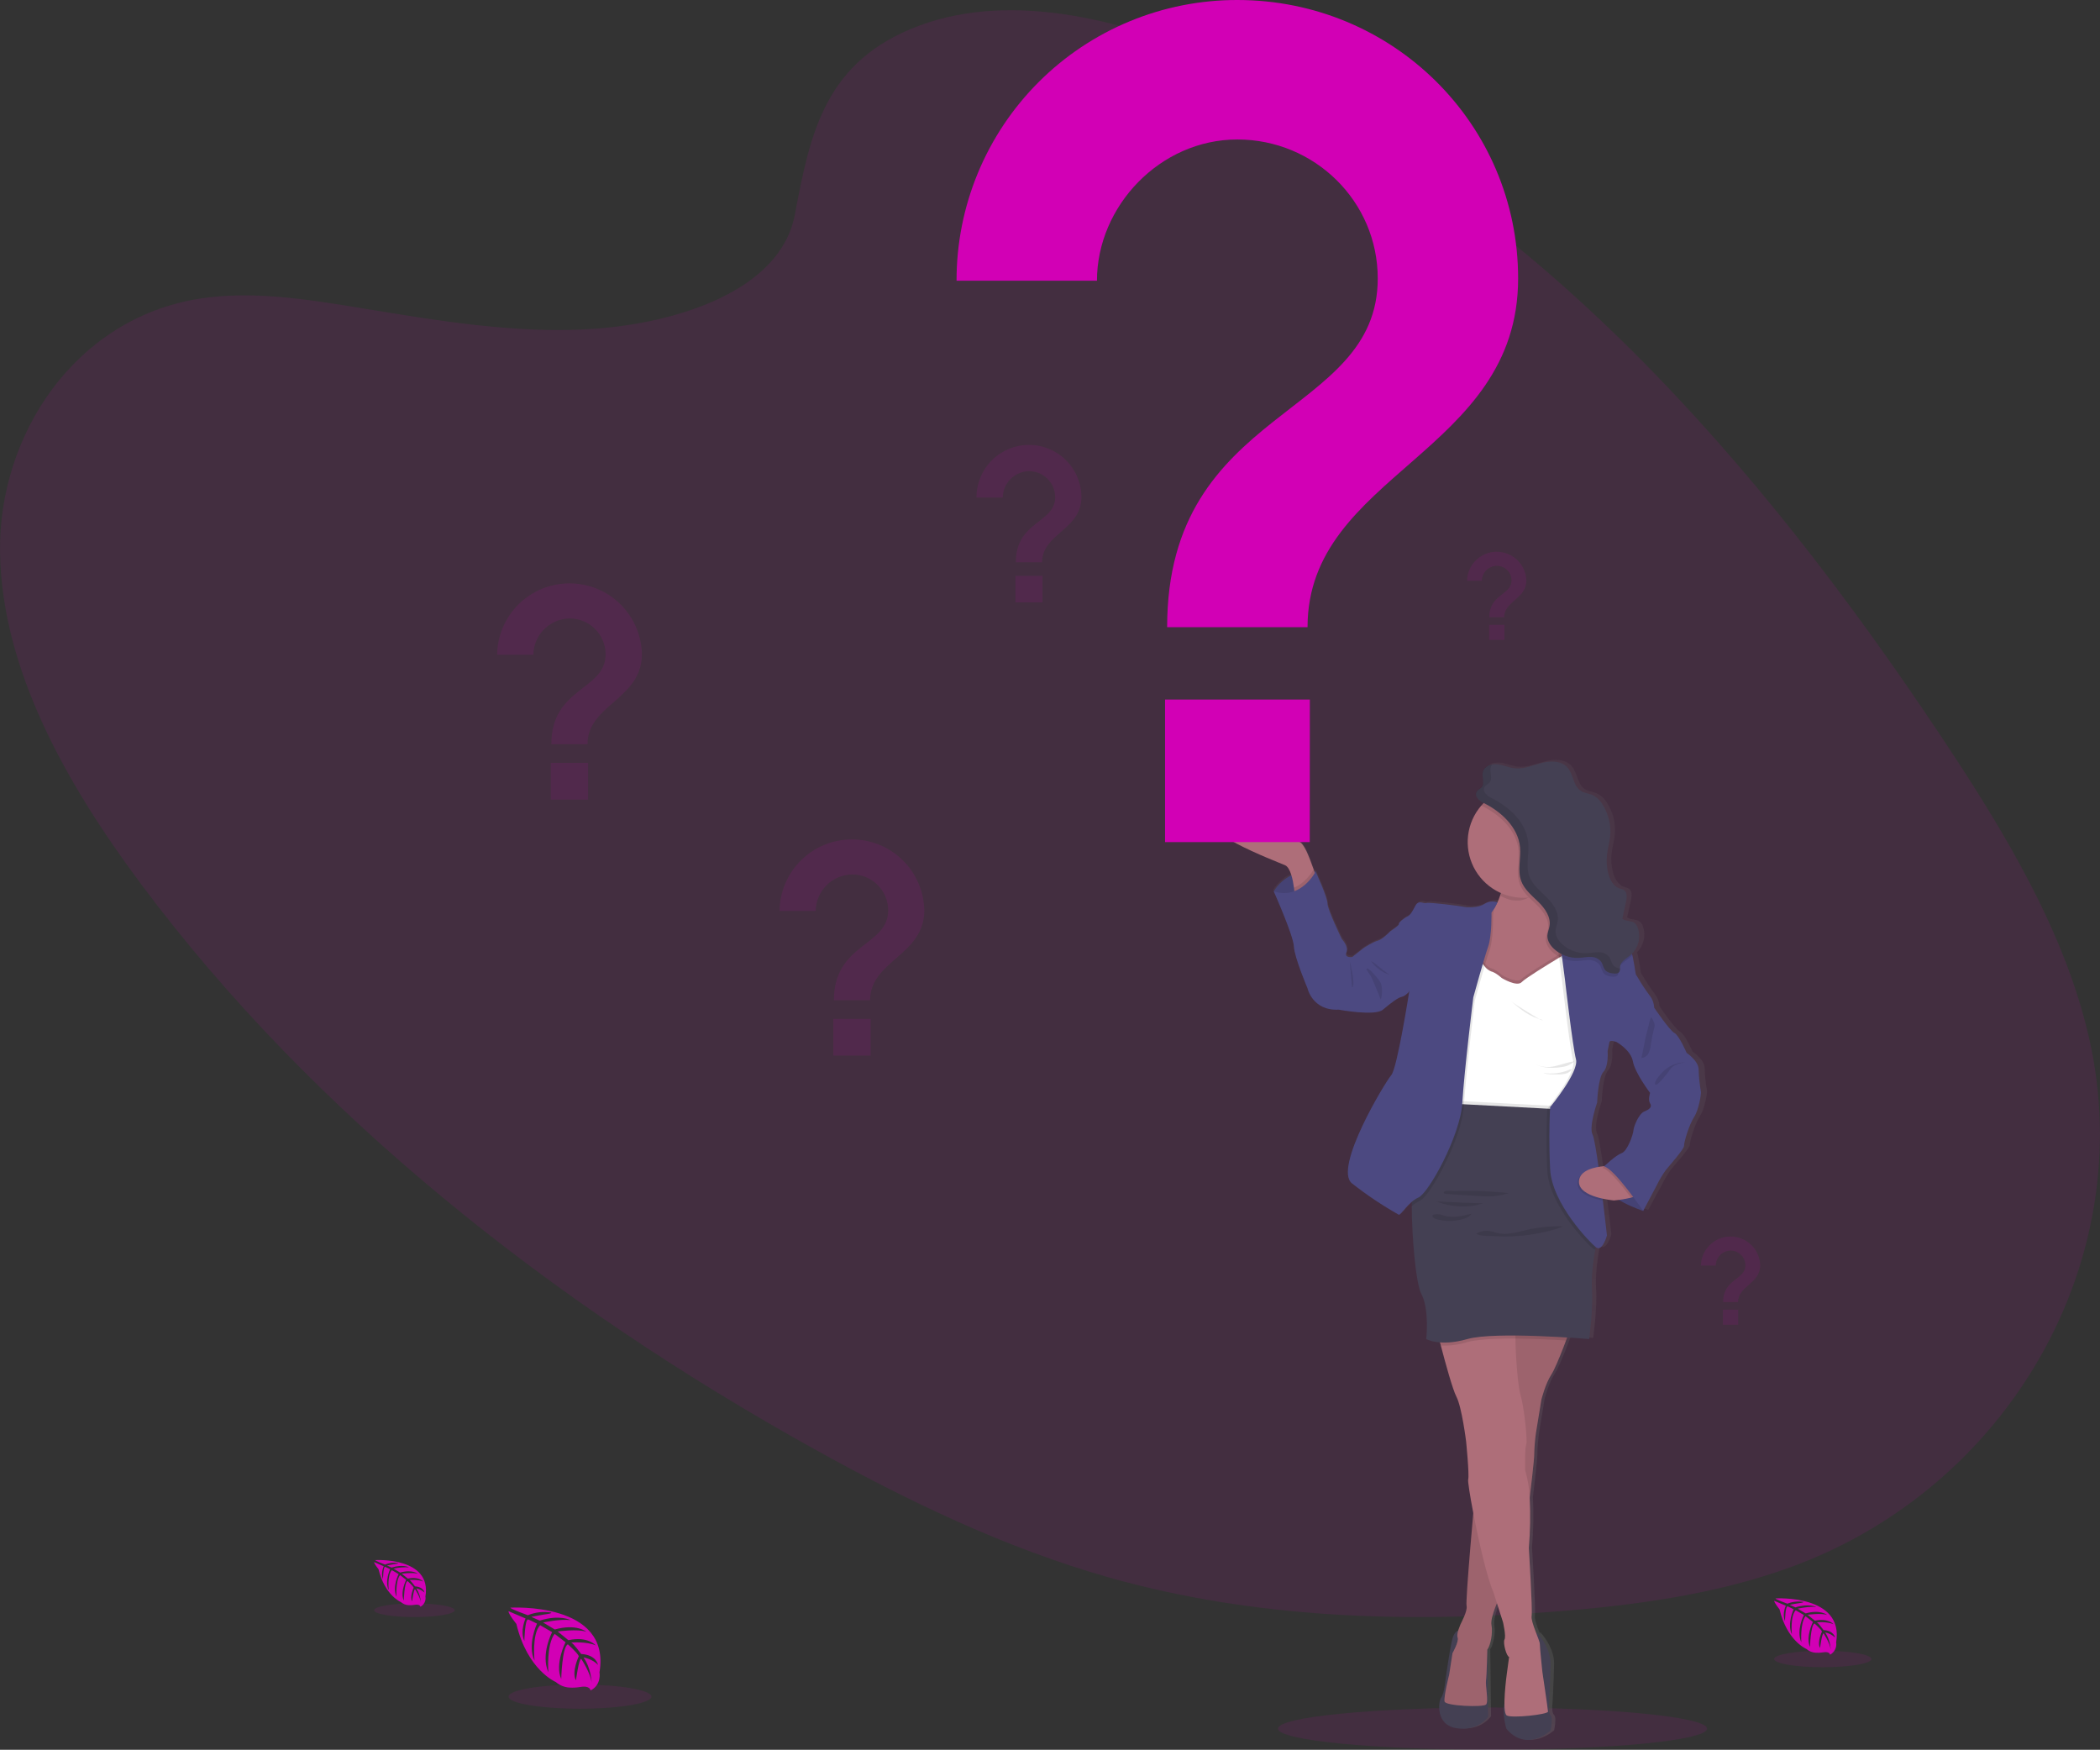 <svg width="725" height="604" viewBox="0 0 725 604" fill="none" xmlns="http://www.w3.org/2000/svg">
<rect x="0" y="0" width="725" height="604" fill="#333333" stroke="none"/>
<g clip-path="url(#clip0)">
<path opacity="0.1" d="M515.268 603.993C556.173 603.993 589.333 600.725 589.333 596.695C589.333 592.665 556.173 589.398 515.268 589.398C474.362 589.398 441.202 592.665 441.202 596.695C441.202 600.725 474.362 603.993 515.268 603.993Z" fill="#D200B5"/>
<path opacity="0.1" d="M317.415 8.835C350.035 -3.284 389.747 7.139 423.661 22.34C530.173 70.095 607.77 160.748 669.422 253.104C691.744 286.546 712.947 321.46 721.339 358.792C738.425 434.778 693.86 513.441 618.068 541.007C592.294 550.391 563.978 554.238 535.618 556.382C485.189 560.2 432.977 558.684 382.952 544.544C347.277 534.439 313.53 518.183 281.162 500.225C190.768 450.044 108.217 384.879 48.775 305.277C22.705 270.363 0.65 231.002 0.014 190.718C-0.621 150.433 25.644 109.954 68.859 103.104C86.725 100.274 105.624 103.219 124.061 106.251C151.208 110.719 178.722 115.418 205.558 113.469C233.282 111.441 269.34 100.614 274.395 74.159C279.747 45.756 284.838 20.94 317.415 8.835Z" fill="#D200B5"/>
<path d="M176.224 554.938C176.224 554.938 211.076 552.838 206.966 577.25C206.966 577.25 207.782 581.58 203.868 583.522C203.868 583.522 203.811 581.71 200.294 582.324C199.044 582.538 197.774 582.601 196.509 582.512C194.799 582.393 193.175 581.722 191.88 580.599C191.88 580.599 182.08 576.557 178.275 560.547C178.275 560.547 175.451 557.06 175.567 556.158L181.445 558.67C181.445 558.67 179.437 562.914 181.019 566.437C181.019 566.437 181.207 558.829 182.34 559.002C182.564 559.038 185.395 560.446 185.395 560.446C185.395 560.446 181.936 567.83 184.543 573.2C184.543 573.2 183.554 564.098 186.471 560.98L190.616 563.398C190.616 563.398 186.572 571.027 189.317 577.25C189.317 577.25 188.594 567.7 191.483 563.983L195.238 566.87C195.238 566.87 191.44 574.391 193.758 579.559C193.758 579.559 194.054 568.436 196.047 567.599C196.047 567.599 199.333 570.486 199.831 571.684C199.831 571.684 197.232 577.141 198.842 580.021C198.842 580.021 199.831 572.615 200.647 572.579C200.647 572.579 203.912 577.488 204.258 580.851C204.258 580.851 204.114 575.849 201.435 572.11C201.435 572.11 204.598 572.652 206.446 574.701C206.446 574.701 205.934 571.23 200.633 570.926C200.633 570.926 197.932 567.209 197.203 566.978C197.203 566.978 202.482 566.538 205.681 567.96C205.681 567.96 202.864 564.683 196.235 566.17L192.53 563.152C192.53 563.152 199.485 562.2 202.424 563.254C202.424 563.254 199.037 560.366 191.534 562.467L187.504 560.056C187.504 560.056 193.426 558.778 196.957 559.24C196.957 559.24 193.231 557.234 186.32 559.406L183.431 558.114C183.431 558.114 187.764 557.262 189.042 557.125C190.32 556.988 190.378 556.642 190.378 556.642C187.629 556.181 184.806 556.494 182.225 557.544C182.225 557.544 176.115 555.357 176.224 554.938Z" fill="#D200B5"/>
<path opacity="0.1" d="M200.229 589.816C213.853 589.816 224.898 587.952 224.898 585.651C224.898 583.351 213.853 581.487 200.229 581.487C186.604 581.487 175.559 583.351 175.559 585.651C175.559 587.952 186.604 589.816 200.229 589.816Z" fill="#D200B5"/>
<path d="M129.535 538.517C129.535 538.517 149.186 537.333 146.868 551.098C146.99 551.796 146.887 552.515 146.575 553.15C146.262 553.786 145.755 554.306 145.127 554.635C145.127 554.635 145.091 553.617 143.112 553.964C142.409 554.084 141.693 554.118 140.982 554.065C140.015 554.005 139.096 553.627 138.368 552.989C138.368 552.989 132.85 550.701 130.684 541.678C130.684 541.678 129.095 539.708 129.153 539.203L132.475 540.646C132.475 540.646 131.341 543.043 132.229 545.028C132.229 545.028 132.337 540.733 132.951 540.834C133.081 540.834 134.677 541.664 134.677 541.664C134.677 541.664 132.727 545.829 134.201 548.882C134.201 548.882 133.637 543.75 135.284 541.989L137.617 543.353C137.617 543.353 135.342 547.684 136.894 551.163C136.894 551.163 136.497 545.778 138.115 543.685L140.231 545.331C140.231 545.331 138.064 549.568 139.4 552.484C139.4 552.484 139.566 546.211 140.693 545.742C140.693 545.742 142.542 547.374 142.823 548.045C142.823 548.045 141.379 551.12 142.267 552.744C142.267 552.744 142.823 548.572 143.286 548.55C143.286 548.55 145.127 551.315 145.315 553.213C145.223 551.46 144.675 549.761 143.726 548.283C144.789 548.477 145.77 548.979 146.55 549.727C146.55 549.727 146.268 547.771 143.271 547.597C143.271 547.597 141.747 545.497 141.343 545.374C141.343 545.374 144.318 545.122 146.124 545.923C146.124 545.923 144.535 544.075 140.794 544.912L138.707 543.209C138.707 543.209 142.628 542.675 144.289 543.266C144.289 543.266 142.376 541.635 138.144 542.826L135.876 541.462C137.623 541.08 139.412 540.928 141.198 541.007C141.198 541.007 139.104 539.874 135.205 541.101L133.58 540.379C133.58 540.379 136.028 539.896 136.743 539.823C137.458 539.751 137.501 539.549 137.501 539.549C135.95 539.292 134.357 539.469 132.901 540.062C132.901 540.062 129.478 538.755 129.535 538.517Z" fill="#D200B5"/>
<path opacity="0.1" d="M143.069 558.179C150.751 558.179 156.978 557.126 156.978 555.826C156.978 554.527 150.751 553.473 143.069 553.473C135.387 553.473 129.16 554.527 129.16 555.826C129.16 557.126 135.387 558.179 143.069 558.179Z" fill="#D200B5"/>
<path d="M612.963 551.748C612.963 551.748 636.686 550.304 633.906 566.906C634.048 567.749 633.921 568.616 633.542 569.383C633.164 570.15 632.553 570.778 631.797 571.179C631.797 571.179 631.754 569.945 629.363 570.363C628.512 570.508 627.646 570.549 626.785 570.486C625.621 570.411 624.515 569.954 623.636 569.187C623.636 569.187 616.964 566.437 614.371 555.537C614.371 555.537 612.45 553.163 612.529 552.556L616.53 554.26C616.53 554.26 615.165 557.147 616.241 559.551C616.241 559.551 616.371 554.368 617.137 554.498C617.296 554.498 619.217 555.494 619.217 555.494C619.217 555.494 616.862 560.547 618.639 564.156C618.639 564.156 617.967 557.963 619.953 555.841L622.77 557.479C622.77 557.479 620.018 562.676 621.889 566.913C621.889 566.913 621.405 560.417 623.333 557.883L625.89 559.875C625.89 559.875 623.304 564.993 624.879 568.537C624.879 568.537 625.088 560.973 626.446 560.395C626.446 560.395 628.677 562.366 629.017 563.174C629.017 563.174 627.247 566.892 628.345 568.855C628.345 568.855 629.017 563.802 629.573 563.802C629.573 563.802 631.797 567.144 632.028 569.432C631.92 567.317 631.261 565.266 630.114 563.485C631.398 563.727 632.582 564.34 633.523 565.246C633.523 565.246 633.176 562.885 629.558 562.676C629.558 562.676 627.724 560.143 627.233 559.991C627.233 559.991 630.844 559.688 633.01 560.655C633.01 560.655 631.089 558.432 626.576 559.442L624.055 557.385C624.055 557.385 628.785 556.736 630.793 557.45C630.793 557.45 628.482 555.48 623.376 556.916L620.632 555.278C620.632 555.278 624.662 554.411 627.067 554.722C627.067 554.722 624.532 553.358 619.845 554.837L617.881 553.957C617.881 553.957 620.834 553.372 621.701 553.285C622.568 553.199 622.611 552.953 622.611 552.953C620.741 552.641 618.821 552.854 617.065 553.567C617.065 553.567 612.89 552.022 612.963 551.748Z" fill="#D200B5"/>
<path opacity="0.1" d="M629.298 575.495C638.571 575.495 646.089 574.225 646.089 572.659C646.089 571.092 638.571 569.822 629.298 569.822C620.025 569.822 612.508 571.092 612.508 572.659C612.508 574.225 620.025 575.495 629.298 575.495Z" fill="#D200B5"/>
<path d="M589.326 376.513C588.871 373.971 588.608 371.399 588.539 368.818C588.539 365.722 584.329 362.979 584.329 362.979C584.329 362.979 581.729 356.966 579.996 356.078C578.262 355.19 572.911 347.323 572.911 347.323C572.85 345.771 572.284 344.281 571.301 343.078C569.698 340.972 568.233 338.763 566.917 336.467C566.195 335.586 566.556 334.965 565.473 329.833C565.415 329.566 565.35 329.306 565.271 329.061C565.271 328.945 565.198 328.844 565.155 328.729C566.305 327.576 567.106 326.123 567.468 324.536C567.829 322.95 567.736 321.293 567.199 319.757C567.004 319.146 566.65 318.598 566.173 318.169C564.953 317.173 563.003 317.584 561.746 316.638L563.082 310.734C563.4 309.29 563.566 307.464 562.303 306.685C561.828 306.46 561.329 306.292 560.815 306.187C558.648 305.465 557.392 303.177 556.829 300.975C556.287 298.854 556.14 296.652 556.395 294.479C556.641 292.385 557.255 290.35 557.478 288.249C557.886 284.364 556.95 280.457 554.828 277.177C554.003 275.761 552.787 274.614 551.326 273.871C549.99 273.272 548.437 273.149 547.188 272.427C544.501 270.717 544.638 266.653 542.493 264.321C540.349 261.99 536.55 261.997 533.423 262.798C530.296 263.599 527.183 264.964 523.977 264.624C521.912 264.393 519.976 263.455 517.904 263.239C517.311 263.182 516.713 263.209 516.127 263.318V263.253C514.596 263.527 513.188 264.379 512.827 265.83C512.746 266.175 512.712 266.529 512.726 266.884C512.726 267.728 512.928 268.609 512.942 269.417C512.969 269.738 512.931 270.062 512.83 270.368C512.73 270.674 512.569 270.957 512.357 271.2C511.946 271.64 511.339 271.871 510.913 272.326C510.739 272.5 510.603 272.708 510.512 272.936C510.422 273.164 510.379 273.409 510.386 273.654C510.386 274.939 511.989 276.072 513.065 276.592H513.108C512.819 276.881 512.531 277.184 512.263 277.494C509.179 280.976 507.478 285.468 507.483 290.119C507.509 293.875 508.633 297.542 510.717 300.669C512.8 303.795 515.753 306.245 519.211 307.717L519.059 308.186C518.755 309.114 518.401 310.025 517.997 310.914C517.25 310.663 516.457 310.578 515.674 310.666C514.891 310.753 514.136 311.01 513.462 311.42C511.397 312.863 507.36 312.748 506.284 312.481C505.208 312.214 494.007 310.799 493.104 311.153C492.202 311.506 490.418 309.918 489.255 312.04C488.092 314.163 487.551 315.31 486.366 315.844C485.182 316.379 483.138 318.053 483.413 318.407C483.687 318.761 480.452 320.883 480.452 320.883C480.452 320.883 477.672 323.77 476.061 324.152C474.451 324.535 471.042 326.722 471.042 326.722L467.092 329.812C467.092 329.812 464.138 330.259 465.034 328.224C465.929 326.188 463.416 323.626 463.416 323.626C463.416 323.626 458.397 313.455 458.397 311.355C458.397 309.254 454.273 300.297 454.273 300.297L453.768 300.246L453.537 299.589C452.778 297.46 451.796 294.847 451.045 293.317C449.601 290.393 448.713 290.09 448.713 290.09C448.713 290.09 431.323 277.04 420.028 281.017C408.733 284.994 440.646 296.846 443.513 298.088C444.517 298.521 445.239 299.921 445.744 301.56C443.2 302.786 441.059 304.711 439.57 307.11C439.57 307.11 446.474 322.406 446.654 326.21C446.835 330.014 451.406 340.646 451.406 340.646C451.406 340.646 453.111 348.521 462.34 348.073C462.34 348.073 475.072 350.412 477.852 348.073C480.632 345.735 483.138 343.901 484.489 343.634C485.482 343.308 486.355 342.692 486.995 341.866C486.995 341.866 482.784 368.392 480.719 370.695C478.654 372.998 460.404 402.78 466.955 408.107C472.142 412.122 477.624 415.741 483.355 418.934C483.911 419.208 485.579 416.429 487.962 414.459C487.962 414.957 487.962 415.462 487.962 415.996C488.006 426.592 489.407 442.703 491.342 446.312C494.231 451.618 493.047 461.875 493.047 461.875C494.565 462.589 496.214 462.985 497.892 463.037C497.979 463.383 498.08 463.759 498.174 464.119C499.755 470.089 502.319 479.321 503.626 481.775C505.598 485.492 507.028 497.258 507.028 497.258C507.028 497.258 508.198 508.807 507.75 510.431C507.577 511.045 508.335 515.852 509.526 521.98C508.804 530.274 507.432 546.262 507.201 552.044C507.201 552.152 507.201 552.26 507.201 552.361V552.462C507.205 552.527 507.205 552.592 507.201 552.657C507.201 552.787 507.201 552.903 507.201 553.011C507.179 553.375 507.193 553.74 507.244 554.101C507.334 554.651 507.292 555.215 507.122 555.747C506.611 557.345 505.961 558.896 505.179 560.381C504.85 561.11 504.56 561.857 504.312 562.618C503.59 562.936 502.709 563.708 502.218 565.592C501.323 569.042 499.979 578.585 499.979 578.585C499.979 578.585 499.438 584.424 498.369 585.752C497.3 587.081 496.202 595.389 503.836 596.45C511.469 597.511 514.769 592.408 514.769 592.408L514.502 569.252V569.208C514.656 569.014 514.79 568.803 514.899 568.581V568.523C514.95 568.414 515.008 568.299 515.058 568.169L515.123 567.996L515.239 567.714C515.235 567.681 515.235 567.647 515.239 567.613C515.979 565.395 516.202 563.037 515.889 560.72V560.604V560.424C515.889 560.366 515.889 560.301 515.889 560.244V559.883C515.889 559.839 515.889 559.789 515.889 559.746C515.889 559.592 515.903 559.433 515.932 559.269C515.932 559.269 515.932 559.211 515.932 559.182L515.975 558.901V558.778C515.975 558.684 515.975 558.591 516.033 558.49C516.03 558.466 516.03 558.441 516.033 558.417C516.105 558.085 516.192 557.696 516.286 557.378V557.299L516.394 556.952C516.503 556.584 516.625 556.23 516.755 555.84V555.768C516.755 555.653 516.835 555.537 516.878 555.429V555.386C517.008 555.032 517.145 554.664 517.275 554.361L517.311 554.267L517.427 553.978L517.463 553.892L517.737 553.249L519.853 559.782C519.853 559.782 521.023 564.647 520.395 565.794C519.767 566.942 521.117 571.72 522.005 571.807L521.175 577.82C520.726 581.135 520.458 584.472 520.373 587.817C520.316 588.199 520.258 588.539 520.215 588.77C519.637 591.852 521.023 596.63 521.023 596.63C528.101 604.996 536.536 597.28 536.536 597.28C536.536 597.28 537.518 592.855 536.536 591.974C535.553 591.094 535.994 587.904 535.994 587.904C535.994 587.904 536.442 580.028 536.528 574.283C536.615 568.537 531.827 563.456 531.827 563.456L531.56 563.694C530.686 561.442 529.689 558.814 529.899 557.638C530.26 555.602 528.909 534.114 528.909 534.114C529.408 528.353 529.515 522.565 529.227 516.79C529.343 515.816 529.451 514.856 529.559 513.903C530.101 509.283 530.542 505.335 530.715 503.264V503.018C530.758 502.462 530.78 502.065 530.773 501.878C530.773 501.156 530.773 500.333 530.845 499.431C531.011 496.948 531.401 494.183 531.401 494.183L533.279 482.771C533.279 482.771 534.723 477.199 536.781 474.109L537.027 473.72C537.106 473.583 537.185 473.431 537.272 473.272L537.308 473.207C537.388 473.056 537.474 472.897 537.554 472.731L537.59 472.666C537.879 472.096 538.189 471.439 538.514 470.717C538.514 470.659 538.565 470.609 538.587 470.551L538.832 470.002C538.832 469.93 538.89 469.858 538.926 469.786C538.962 469.714 539.078 469.418 539.157 469.237C539.193 469.164 539.224 469.09 539.251 469.013C539.345 468.797 539.446 468.573 539.54 468.342L539.677 468.01C539.742 467.844 539.814 467.678 539.886 467.512L540.06 467.072C540.11 466.963 540.154 466.855 540.197 466.747L540.392 466.249C540.392 466.177 540.457 466.097 540.486 466.025C540.999 464.747 541.49 463.484 541.93 462.337C542.067 461.976 542.205 461.615 542.327 461.297C546.92 461.579 550.04 461.831 550.04 461.831C550.04 461.831 551.484 451.488 551.022 444.681C550.719 440.033 551.586 434.186 552.156 430.967C552.221 430.613 552.279 430.295 552.337 430.007L552.459 430.108C554.705 431.876 556.316 426.037 556.316 426.037C556.316 426.037 555.709 420.587 554.871 413.982L554.785 413.325C556.079 413.601 557.388 413.801 558.706 413.925C558.706 413.925 559.428 413.86 560.418 413.737C563.155 415.32 566.043 416.626 569.04 417.635L573.814 408.829C574.711 407.003 575.762 405.257 576.955 403.61C578.4 401.841 583.498 396.182 583.412 395.121C583.325 394.06 585.116 387.954 586.907 385.211C588.698 382.468 589.413 376.953 589.326 376.513ZM569.423 383.233C567.538 384.027 565.747 388.452 565.661 389.78C565.574 391.108 563.595 396.94 561.537 397.648C559.638 398.297 556.012 401.632 555.435 402.166C554.843 402.217 554.171 402.296 553.47 402.412C552.683 396.832 551.903 392.212 551.405 391.281C549.961 388.625 552.987 380.136 552.987 380.136C552.987 380.136 553.283 371.561 555.153 369.526C557.023 367.49 556.597 362.358 556.597 362.358C556.597 362.358 557.045 360.236 557.226 359.269C557.406 358.302 559.89 359.269 559.912 359.269C559.912 359.269 564.751 361.918 565.473 365.895C566.195 369.872 571.481 376.773 571.481 376.773C571.481 376.773 570.672 379.162 571.481 380.382C572.29 381.602 571.308 382.439 569.423 383.233Z" fill="url(#paint0_linear)"/>
<path d="M439.772 307.652C441.244 305.225 443.4 303.285 445.968 302.076C448.537 300.867 451.406 300.441 454.215 300.852V311.181H447.94L443.029 309.94L439.772 307.652Z" fill="#4C4981"/>
<path opacity="0.1" d="M439.772 307.652C441.244 305.225 443.4 303.285 445.968 302.076C448.537 300.867 451.406 300.441 454.215 300.852V311.181H447.94L443.029 309.94L439.772 307.652Z" fill="black"/>
<path d="M454.685 303.588L446.994 308.973C446.994 308.973 446.929 307.897 446.734 306.425C446.351 303.639 445.492 299.459 443.636 298.651C440.812 297.409 409.376 285.586 420.526 281.609C431.677 277.632 448.785 290.668 448.785 290.668C448.785 290.668 449.666 290.971 451.074 293.88C451.796 295.41 452.786 298.016 453.529 300.145C454.215 302.065 454.685 303.588 454.685 303.588Z" fill="#AE6E79"/>
<path d="M516.127 311.882L517.001 311.47L519.456 314.271L517.449 318.551L514.026 317.18L514.82 313.758L516.127 311.882Z" fill="#4C4981"/>
<path d="M504.493 562.575C504.493 562.575 502.283 562.315 501.402 565.758C500.521 569.201 499.192 578.751 499.192 578.751C499.192 578.751 498.665 584.576 497.603 585.904C496.542 587.232 495.487 595.526 502.991 596.58C510.494 597.634 513.766 592.545 513.766 592.545L513.498 569.396L504.493 562.575Z" fill="#444053"/>
<path d="M530.679 563.615C530.679 563.615 535.402 568.667 535.315 574.398C535.228 580.13 534.781 587.99 534.781 587.99C534.781 587.99 534.347 591.173 535.315 592.054C536.283 592.935 535.315 597.352 535.315 597.352C535.315 597.352 527.01 605.054 520.034 596.702C520.034 596.702 518.676 591.931 519.24 588.856C519.803 585.781 521.377 571.959 521.377 571.959L530.679 563.615Z" fill="#444053"/>
<path d="M542.378 458.064C542.378 458.064 537.612 471.388 535.575 474.478C533.539 477.567 532.138 483.139 532.138 483.139L530.282 494.522C529.919 497.067 529.712 499.632 529.66 502.202C529.747 504.765 525.067 542.097 525.067 542.097L517.651 551.546C517.651 551.546 514.387 558.165 514.914 560.929C515.441 563.694 514.56 568.082 513.469 569.403C513.469 569.403 513.296 578.065 513.029 579.992C512.762 581.92 514.004 587.413 513.029 588.38C512.054 589.347 499.077 588.914 498.723 587.319C498.369 585.724 500.312 578.051 500.312 578.051L501.46 570.638C501.46 570.638 503.756 566.581 503.229 565.253C502.702 563.925 504.197 560.843 504.283 560.576C504.37 560.308 506.761 555.985 506.32 554.31C505.879 552.636 509.1 517.021 509.1 517.021L518.192 453.206L542.378 458.064Z" fill="#AE6E79"/>
<path opacity="0.1" d="M542.378 458.064C542.378 458.064 541.656 460.07 540.666 462.705C539.092 466.862 536.824 472.586 535.575 474.478C533.546 477.567 532.13 483.139 532.13 483.139L530.274 494.53C529.916 497.075 529.711 499.64 529.66 502.21C529.66 503.22 528.982 509.666 528.115 517.093C526.779 528.448 525.067 542.104 525.067 542.104L517.651 551.553C517.651 551.553 517.275 552.275 516.806 553.415C515.874 555.581 514.56 559.096 514.914 560.908C515.441 563.643 514.56 568.054 513.469 569.382C513.469 569.382 513.289 578.043 513.029 579.971C512.769 581.898 514.004 587.384 513.029 588.358C512.054 589.333 499.077 588.892 498.723 587.304C498.369 585.716 500.312 578.036 500.312 578.036L501.46 570.616C501.46 570.616 503.756 566.559 503.222 565.231C502.687 563.903 504.197 560.821 504.283 560.554C504.37 560.287 506.761 555.963 506.32 554.289C505.981 553.011 507.764 532.1 508.595 522.182C508.876 519.064 509.057 517.036 509.057 517.036L516.878 462.135L517.514 457.71L518.149 453.22L542.378 458.064Z" fill="black"/>
<path d="M534.434 590.812C534.514 591.787 521.977 593.202 520.186 592.141C518.395 591.079 520.186 577.928 520.186 577.928L521.002 571.93C520.128 571.836 518.799 567.072 519.413 565.924C520.027 564.777 518.886 559.926 518.886 559.926L516.806 553.43L515.535 549.452C513.47 544.898 510.48 531.905 508.624 522.204C507.454 516.112 506.71 511.312 506.876 510.698C507.317 509.11 506.154 497.547 506.154 497.547C506.154 497.547 504.71 485.803 502.803 482.1C501.51 479.646 498.99 470.428 497.43 464.48C496.636 461.427 496.087 459.233 496.087 459.233C496.087 459.233 509.433 458.114 517.528 457.724C521.247 457.544 523.862 457.522 523.558 457.825C523.255 458.128 523.175 459.745 523.19 462.084C523.226 468.14 524.071 478.794 524.966 481.66C526.201 485.63 527.436 497.54 526.909 498.694C526.382 499.849 526.555 507.522 526.555 507.522C527.465 510.639 527.989 513.856 528.115 517.101C528.398 522.849 528.296 528.61 527.812 534.345C527.812 534.345 529.133 555.797 528.78 557.825C528.426 559.854 531.603 566.213 531.603 567.447C531.603 568.682 532.484 577.069 532.484 577.069C532.484 577.069 534.376 589.845 534.434 590.812Z" fill="#AE6E79"/>
<path d="M541.403 332.98L539.886 334.619L538.897 335.687L533.12 341.895L518.192 343.577L510.249 341.454L508.284 340.927C508.284 340.927 508.284 336.943 508.638 332.165C509.144 326.036 510.35 318.595 513.231 316.566C514.674 315.437 515.826 313.98 516.589 312.315C517.166 311.167 517.649 309.974 518.034 308.749C518.091 308.59 518.135 308.439 518.185 308.28C518.835 306.141 519.304 303.951 519.586 301.733C519.586 301.733 521.493 300.679 524.143 299.452C531.054 296.226 542.992 291.772 538.839 301.733C538.229 303.192 537.708 304.686 537.279 306.208C537.214 306.432 537.157 306.656 537.106 306.872C535.719 312.416 536.637 315.779 537.669 317.635C537.844 317.956 538.044 318.262 538.269 318.551C538.551 318.939 538.889 319.282 539.273 319.569L540.991 330.476L541.136 331.378L541.403 332.98Z" fill="#AE6E79"/>
<path opacity="0.1" d="M538.847 302.267C538.059 304.158 539.229 300.722 538.847 302.267C535.698 304.505 528.281 310.878 524.114 310.878C521.298 310.878 520.453 310.366 518.041 309.276C518.771 306.992 519.291 304.646 519.594 302.267C519.594 302.267 544.588 288.495 538.847 302.267Z" fill="black"/>
<path d="M545.209 290.667C545.205 295.421 543.442 300.005 540.26 303.538C537.077 307.071 532.7 309.302 527.971 309.803C527.306 309.868 526.635 309.911 525.956 309.911C522.148 309.911 518.426 308.782 515.259 306.668C512.093 304.553 509.626 301.548 508.168 298.032C506.711 294.515 506.33 290.646 507.073 286.913C507.816 283.18 509.649 279.752 512.342 277.06C515.034 274.369 518.465 272.536 522.2 271.794C525.934 271.051 529.806 271.432 533.324 272.889C536.842 274.345 539.849 276.812 541.964 279.976C544.08 283.141 545.209 286.861 545.209 290.667Z" fill="#AE6E79"/>
<path opacity="0.1" d="M547.946 375.972L545.202 383.125C545.202 383.125 542.97 383.219 539.489 383.327C527.74 383.702 501.85 384.179 500.694 381.161C500.435 380.396 500.299 379.595 500.29 378.787C500.138 374.189 502.283 367.129 502.283 367.129C502.283 367.129 503.518 353.003 503.518 352.39C503.518 351.776 502.456 341.88 502.456 341.88L504.58 333.94L510.494 329.79C510.494 329.79 513.145 333.854 514.733 334.2C516.322 334.547 518.445 336.503 518.445 336.503C518.445 336.503 523.652 339.679 525.335 337.91C527.017 336.142 540.081 328.375 540.081 328.375L546.971 335.969L547.946 375.972Z" fill="black"/>
<path d="M547.946 377.069L545.202 384.215C545.202 384.215 542.97 384.316 539.489 384.424H539.15C537.648 384.475 535.929 384.525 534.095 384.561C524.757 384.778 511.895 384.835 505.172 383.839C502.644 383.478 500.99 382.959 500.716 382.251C500.564 381.826 500.457 381.386 500.398 380.938C500.355 380.606 500.326 380.216 500.312 379.877C500.16 375.279 502.305 368.219 502.305 368.219C502.305 368.219 503.54 354.093 503.54 353.48C503.54 352.866 502.478 342.97 502.478 342.97L504.601 335.03L508.667 332.186L510.516 330.887C511.138 331.817 511.815 332.709 512.545 333.558C513.115 334.323 513.878 334.923 514.755 335.297C516.351 335.651 518.467 337.6 518.467 337.6C518.467 337.6 523.674 340.776 525.356 339.007C526.635 337.658 534.579 332.8 538.247 330.584C539.374 329.898 540.103 329.472 540.103 329.472L541.028 330.497L546.993 337.066L547.946 377.069Z" fill="white"/>
<path opacity="0.1" d="M454.685 303.588L446.994 308.973C446.994 308.973 446.929 307.897 446.734 306.425C450.532 304.822 452.843 301.278 453.508 300.145C454.215 302.065 454.685 303.588 454.685 303.588Z" fill="black"/>
<path d="M481.708 321.864L480.033 321.417C480.033 321.417 477.289 324.304 475.7 324.687C474.111 325.069 470.76 327.242 470.76 327.242L466.868 330.331C466.868 330.331 463.979 330.779 464.839 328.743C465.698 326.708 463.25 324.152 463.25 324.152C463.25 324.152 458.303 314.004 458.303 311.882C458.303 309.759 454.215 300.852 454.215 300.852C454.215 300.852 449.088 310.828 439.729 307.652C439.729 307.652 446.532 322.918 446.705 326.715C446.878 330.512 451.385 341.101 451.385 341.101C451.385 341.101 453.067 348.961 462.159 348.521C462.159 348.521 474.703 350.852 477.44 348.521C480.177 346.189 482.647 344.356 483.94 344.089C485.233 343.822 486.41 342.328 486.41 342.328V331.833L481.708 321.864Z" fill="#4C4981"/>
<path opacity="0.1" d="M465.987 331.833C465.987 331.833 468.197 340.047 466.781 340.927L465.987 331.833Z" fill="black"/>
<path opacity="0.1" d="M539.489 384.388C527.74 384.763 501.85 385.232 500.694 382.222C500.435 381.457 500.299 380.656 500.29 379.848L538.673 381.869L539.489 384.388Z" fill="black"/>
<path opacity="0.1" d="M542.378 458.064C542.378 458.064 541.656 460.07 540.666 462.705C535.792 462.409 529.336 462.098 523.204 462.055C521.038 462.055 518.915 462.055 516.907 462.127C512.646 462.257 508.963 462.604 506.616 463.268C503.649 464.181 500.547 464.581 497.445 464.452C496.65 461.398 496.101 459.204 496.101 459.204C496.101 459.204 509.447 458.085 517.543 457.695L518.178 453.206L542.378 458.064Z" fill="black"/>
<path d="M552.712 425.755L551.21 428.931C551.21 428.931 551.001 429.877 550.733 431.378C550.17 434.612 549.289 440.444 549.621 445.093C550.062 451.892 548.646 462.214 548.646 462.214C548.646 462.214 516.149 459.478 506.616 462.214C497.083 464.95 492.389 462.214 492.389 462.214C492.389 462.214 493.545 451.979 490.714 446.681C488.786 443.071 487.428 426.961 487.385 416.364C487.385 411.478 487.63 407.775 488.244 407.024C490.187 404.642 498.484 380.808 498.484 380.808L500.377 380.909L505.432 381.176L534.174 382.692L538.688 382.93L539.164 384.374L552.712 425.755Z" fill="#444053"/>
<path d="M567.018 415.159L567.286 417.988C567.286 417.988 553.052 413.354 553.774 407.659C554.496 401.964 553.774 402.606 553.774 402.606L565.213 403.574L567.018 415.159Z" fill="#4C4981"/>
<path opacity="0.1" d="M567.018 415.159L567.286 417.988C567.286 417.988 553.052 413.354 553.774 407.659C554.496 401.964 553.774 402.606 553.774 402.606L565.213 403.574L567.018 415.159Z" fill="black"/>
<path opacity="0.1" d="M475.483 334.114C476.937 335.348 478.65 336.238 480.495 336.719C479.961 336.603 479.464 336.355 479.051 335.997C478.033 335.276 477.065 334.489 476.083 333.724C475.288 333.103 474.299 332.071 473.324 331.818C473.962 332.656 474.686 333.425 475.483 334.114Z" fill="black"/>
<path opacity="0.1" d="M475.7 337.831C476.158 338.348 476.528 338.935 476.798 339.57C477.253 341.367 477.226 343.252 476.718 345.035L474.436 339.534C474.039 338.596 473.642 337.658 473.165 336.763C472.956 336.38 471.641 334.785 471.793 334.453C472.198 333.514 475.274 337.304 475.7 337.831Z" fill="black"/>
<path opacity="0.1" d="M539.374 368.291C540.93 368.103 542.384 367.423 543.526 366.35C541.179 366.646 538.955 367.57 536.644 368.053C534.498 368.551 532.249 368.344 530.231 367.461C532.889 368.761 536.543 368.804 539.374 368.291Z" fill="black"/>
<path opacity="0.1" d="M532.737 352.13C532.316 352.193 531.888 352.086 531.545 351.834C529.783 350.824 528.045 349.77 526.331 348.673C524.663 347.597 522.648 346.507 521.226 345.15C524.728 348.312 527.992 350.982 532.737 352.13Z" fill="black"/>
<path opacity="0.1" d="M537.633 370.854C538.559 370.896 539.486 370.821 540.392 370.63C541.309 370.439 542.119 369.908 542.66 369.143C542.332 369.068 541.988 369.122 541.699 369.295C538.901 370.472 535.828 370.839 532.831 370.356C534.268 370.969 536.109 370.847 537.633 370.854Z" fill="black"/>
<path opacity="0.1" d="M520.908 411.838C519.069 412.393 517.18 412.763 515.268 412.943C513.78 413.012 512.289 412.983 510.805 412.856L503.583 412.402L499.972 412.171C499.546 412.171 497.806 412.171 498.665 411.312C499.098 410.893 501.51 411.16 502.131 411.138C503.33 411.1 504.534 411.078 505.742 411.073C508.133 411.073 510.53 411.073 512.921 411.218C515.6 411.348 518.236 411.55 520.908 411.838Z" fill="black"/>
<path opacity="0.1" d="M512.538 415.412C511.31 415.361 509.729 416.09 508.465 416.249C507.051 416.416 505.626 416.471 504.204 416.415C501.389 416.347 498.609 415.78 495.993 414.74C501.503 415.022 507.028 415.188 512.538 415.412Z" fill="black"/>
<path opacity="0.1" d="M497.069 419.194C497.603 419.302 498.129 419.446 498.643 419.627C501.691 420.493 504.933 419.728 508.032 418.963C507.259 420.125 505.865 420.623 504.471 420.941C502.204 421.515 499.841 421.601 497.538 421.193C496.816 421.049 495.004 420.789 494.65 420.038C494.058 418.934 496.39 419.085 497.069 419.194Z" fill="black"/>
<path opacity="0.1" d="M514.156 424.889C515.069 425.076 515.971 425.317 516.856 425.611C520.287 426.463 523.847 425.293 527.292 424.506C531.433 423.566 535.679 423.173 539.923 423.337C539.164 423.337 537.958 424.001 537.214 424.225C536.239 424.521 535.25 424.795 534.261 425.041C532.318 425.517 530.347 425.907 528.361 426.188C524.351 426.768 520.294 426.944 516.25 426.715C514.401 426.614 511.195 426.802 509.613 425.871C510.98 425.059 512.575 424.714 514.156 424.889Z" fill="black"/>
<path opacity="0.1" d="M515.448 316.025C515.448 316.025 515.622 324.152 514.3 327.863C513.881 329.018 513.231 331.147 512.524 333.536C511.751 336.185 510.906 339.152 510.256 341.476C509.606 343.8 509.173 345.359 509.173 345.359C509.173 345.359 506.19 369.641 505.417 381.212C505.417 381.414 505.417 381.623 505.374 381.818C505.331 382.468 505.259 383.146 505.15 383.847C503.431 395.338 493.516 413.058 490.187 414.473C489.149 414.949 488.201 415.601 487.385 416.4C487.385 411.514 487.63 407.811 488.244 407.06C490.187 404.678 498.485 380.844 498.485 380.844L500.377 380.945C500.333 380.613 500.304 380.223 500.29 379.884C500.138 375.286 502.283 368.226 502.283 368.226C502.283 368.226 503.518 354.101 503.518 353.487C503.518 352.874 502.456 342.977 502.456 342.977L504.58 335.037L508.645 332.193C509.151 326.065 510.357 318.623 513.238 316.595C514.681 315.466 515.833 314.008 516.597 312.344C517.167 312.423 516.127 311.918 516.127 311.918L515.448 316.025Z" fill="black"/>
<path d="M517.001 311.47C516.265 311.219 515.482 311.133 514.709 311.221C513.936 311.308 513.192 311.566 512.531 311.975C510.494 313.419 506.522 313.296 505.461 313.037C504.399 312.777 493.364 311.355 492.462 311.708C491.559 312.062 489.811 310.474 488.663 312.596C487.515 314.718 486.988 315.859 485.839 316.386C484.691 316.913 482.655 318.595 482.951 318.948C483.247 319.302 480.062 321.417 480.062 321.417L486.504 342.349C486.504 342.349 482.351 368.826 480.322 371.121C478.293 373.416 460.275 403.162 466.723 408.46C471.829 412.473 477.232 416.093 482.886 419.288C483.608 419.641 486.15 414.877 489.681 413.376C493.213 411.875 504.168 392.01 504.847 380.714C505.526 369.417 508.645 344.262 508.645 344.262C508.645 344.262 512.444 330.49 513.766 326.78C515.087 323.07 514.914 314.942 514.914 314.942L517.001 311.47Z" fill="#4C4981"/>
<path opacity="0.1" d="M552.712 425.755L551.21 428.931C551.21 428.931 551.001 429.877 550.733 431.378C550.466 431.344 550.214 431.231 550.011 431.053C547.801 429.285 534.846 415.96 534.203 404.13C533.748 395.403 533.965 387.881 534.109 384.532C534.152 383.478 534.196 382.843 534.196 382.706C534.196 382.706 544.263 370.522 543.114 366.205C541.966 361.889 539.316 338.776 539.316 338.776L538.926 335.745L538.254 330.62L536.651 318.219L538.312 318.609C538.594 318.996 538.933 319.339 539.316 319.627L541.035 330.533L547 337.102L547.975 377.09L545.23 384.236C545.23 384.236 542.999 384.337 539.518 384.446H539.179L552.712 425.755Z" fill="black"/>
<path d="M558.273 359.745C558.273 359.745 555.803 358.771 555.63 359.745C555.456 360.72 555.009 362.827 555.009 362.827C555.009 362.827 555.449 367.952 553.564 369.98C551.679 372.009 551.398 380.57 551.398 380.57C551.398 380.57 548.422 389.044 549.831 391.693C550.343 392.653 551.138 397.467 551.932 403.242C552.438 406.851 552.936 410.814 553.377 414.437C554.178 421.02 554.778 426.47 554.778 426.47C554.778 426.47 553.182 432.295 550.972 430.526C548.762 428.758 535.806 415.433 535.171 403.603C534.737 395.295 534.911 388.076 535.055 384.518C535.113 383.009 535.171 382.158 535.171 382.158C535.171 382.158 545.238 369.973 544.089 365.65C542.941 361.326 540.291 338.221 540.291 338.221L539.829 334.648L539.33 330.808L539.215 329.963L537.619 317.692C537.9 317.757 547.809 319.995 549.116 321.301C550.423 322.608 558.504 324.477 558.504 324.477C559.723 324.808 560.831 325.459 561.712 326.363C562.593 327.267 563.216 328.39 563.516 329.617C563.595 329.862 563.653 330.122 563.711 330.389C564.772 335.514 564.433 336.127 565.155 337.015C565.877 337.903 558.273 359.745 558.273 359.745Z" fill="#4C4981"/>
<path opacity="0.1" d="M553.434 414.43C549.824 413.708 544.465 412.041 544.588 408.359C544.696 404.916 548.841 403.675 551.983 403.234C552.488 406.829 552.987 410.806 553.434 414.43Z" fill="black"/>
<path d="M564.635 412.596C564.491 412.907 563.913 413.174 563.09 413.412C561.158 413.872 559.196 414.192 557.218 414.372C557.218 414.372 544.942 413.398 545.115 407.832C545.245 403.841 550.791 402.78 553.904 402.542C554.593 402.477 555.284 402.448 555.976 402.455C555.976 402.455 565.162 411.456 564.635 412.596Z" fill="#AE6E79"/>
<path opacity="0.1" d="M564.635 412.596C564.491 412.907 563.913 413.174 563.09 413.412C559.89 409.132 555.427 403.639 553.239 403.155L553.904 402.542C554.593 402.477 555.284 402.448 555.976 402.455C555.976 402.455 565.162 411.456 564.635 412.596Z" fill="black"/>
<path d="M561.544 336.423L565.155 336.957C566.459 339.253 567.906 341.464 569.488 343.577C570.458 344.782 571.015 346.268 571.077 347.814C571.077 347.814 576.378 355.667 578.053 356.548C579.728 357.428 582.292 363.434 582.292 363.434C582.292 363.434 586.445 366.169 586.445 369.259C586.518 371.835 586.784 374.402 587.239 376.939C587.333 377.379 586.625 382.858 584.856 385.601C583.087 388.343 581.317 394.392 581.411 395.475C581.505 396.558 576.464 402.188 575.056 403.949C573.881 405.596 572.847 407.339 571.965 409.161L567.285 417.988C567.285 417.988 557.392 403.422 553.774 402.628C553.774 402.628 557.832 398.745 559.862 398.037C561.891 397.33 563.841 391.541 563.927 390.184C564.014 388.827 565.783 384.446 567.632 383.688C569.481 382.93 570.463 382.1 569.669 380.858C568.874 379.617 569.669 377.249 569.669 377.249C569.669 377.249 564.455 370.363 563.747 366.422C563.039 362.481 558.273 359.803 558.273 359.803L555.536 353.09L561.544 336.423Z" fill="#4C4981"/>
<path opacity="0.1" d="M574.681 369.374C576.679 367.688 579.194 366.735 581.808 366.675C580.133 366.963 578.371 367.331 577.143 368.501C576.661 369.007 576.228 369.558 575.85 370.147C575.432 370.746 572.023 375.077 571.518 374.391C570.673 373.387 573.995 369.959 574.681 369.374Z" fill="black"/>
<path opacity="0.1" d="M566.679 365.195C567.22 365.148 567.738 364.958 568.181 364.645C568.624 364.332 568.976 363.906 569.199 363.412C569.63 362.417 569.896 361.359 569.986 360.279C570.245 358.472 570.609 356.681 571.077 354.916C571.217 354.567 571.277 354.191 571.25 353.816C571.224 353.441 571.113 353.077 570.925 352.751C570.732 352.187 570.47 351.649 570.145 351.148C569.495 351.87 569.308 353.552 569.04 354.519C568.708 355.717 568.405 356.923 568.116 358.128C567.964 358.706 566.766 365.195 566.679 365.195Z" fill="black"/>
<path opacity="0.1" d="M563.552 329.559C563.196 330.024 562.786 330.446 562.331 330.815C560.887 331.963 558.973 332.93 558.793 334.741C558.843 335.33 558.769 335.923 558.576 336.481C558.114 337.275 556.98 337.203 556.077 337.051C555.316 336.983 554.586 336.714 553.961 336.272C553.015 335.463 552.929 334.02 552.207 333.002C551.768 332.477 551.214 332.059 550.588 331.783C549.961 331.506 549.28 331.377 548.596 331.407C547.245 331.363 545.902 331.667 544.552 331.724C543.684 331.768 542.814 331.71 541.959 331.551C541.677 331.508 541.397 331.45 541.121 331.378C540.518 331.229 539.928 331.029 539.359 330.779C539.065 330.662 538.778 330.527 538.5 330.375C537.596 329.911 536.758 329.328 536.008 328.642C534.687 327.43 533.589 325.755 533.697 323.958C533.762 322.853 534.261 321.835 534.42 320.746C534.961 317.627 532.889 314.682 530.643 312.452C529.747 311.564 528.794 310.705 527.898 309.803C526.504 308.517 525.403 306.947 524.67 305.198C524.068 303.336 523.871 301.367 524.093 299.423C524.296 297.452 524.351 295.469 524.259 293.49C523.594 286.474 517.6 281.096 511.606 278.173L511.339 278.036C513.117 275.996 515.306 274.354 517.762 273.217C520.218 272.081 522.887 271.474 525.593 271.438C528.3 271.402 530.984 271.938 533.469 273.009C535.955 274.08 538.186 275.663 540.018 277.655C541.85 279.647 543.241 282.002 544.1 284.568C544.959 287.133 545.267 289.851 545.004 292.544C544.741 295.236 543.912 297.843 542.572 300.194C541.233 302.545 539.412 304.587 537.229 306.187C537.164 306.41 537.106 306.634 537.056 306.851C535.669 312.394 536.586 315.758 537.619 317.613C537.9 317.678 547.809 319.915 549.116 321.222C550.423 322.528 558.504 324.398 558.504 324.398C559.732 324.725 560.849 325.377 561.738 326.285C562.626 327.193 563.253 328.324 563.552 329.559Z" fill="black"/>
<path d="M510.068 272.947C510.465 272.492 511.065 272.261 511.469 271.821C512.718 270.464 511.469 268.248 511.924 266.458C512.415 264.473 514.856 263.607 516.893 263.816C518.929 264.025 520.836 264.964 522.872 265.195C526.035 265.548 529.097 264.177 532.181 263.376C535.265 262.574 538.991 262.531 541.114 264.892C543.237 267.252 543.093 271.272 545.736 272.983C546.956 273.77 548.495 273.856 549.816 274.427C551.263 275.169 552.462 276.315 553.268 277.725C555.36 281.009 556.282 284.904 555.883 288.776C555.659 290.87 555.052 292.905 554.806 294.998C554.557 297.172 554.704 299.373 555.24 301.495C555.796 303.66 557.002 305.999 559.161 306.692C559.66 306.802 560.145 306.969 560.605 307.19C561.855 307.969 561.689 309.803 561.371 311.232L560.086 317.158C561.32 318.096 563.241 317.692 564.419 318.681C564.89 319.112 565.239 319.66 565.43 320.269C566.01 321.926 566.073 323.721 565.61 325.415C565.147 327.109 564.18 328.622 562.837 329.754C561.393 330.901 559.479 331.869 559.298 333.673C559.353 334.262 559.279 334.856 559.082 335.413C558.627 336.207 557.486 336.135 556.583 335.983C555.824 335.913 555.096 335.644 554.474 335.203C553.521 334.395 553.442 332.951 552.719 331.934C552.28 331.409 551.726 330.993 551.1 330.716C550.474 330.439 549.792 330.31 549.109 330.338C547.751 330.295 546.415 330.598 545.057 330.663C541.926 330.792 538.869 329.688 536.543 327.588C535.214 326.368 534.124 324.701 534.225 322.897C534.29 321.799 534.788 320.774 534.947 319.684C535.481 316.573 533.416 313.621 531.17 311.391C528.924 309.16 526.288 307.103 525.19 304.137C523.818 300.463 525.147 296.363 524.779 292.465C524.114 285.442 518.127 280.071 512.126 277.141C510.79 276.455 508.515 274.715 510.068 272.947Z" fill="#444053"/>
<path opacity="0.1" d="M557.298 333.565C556.345 332.749 556.265 331.313 555.543 330.295C555.104 329.77 554.55 329.353 553.924 329.075C553.298 328.797 552.617 328.667 551.932 328.693C550.575 328.649 549.231 328.953 547.881 329.018C544.738 329.155 541.668 328.048 539.338 325.935C538.009 324.723 536.926 323.048 537.027 321.251C537.092 320.146 537.59 319.121 537.749 318.039C538.29 314.92 536.218 311.968 533.972 309.738C531.726 307.507 529.097 305.45 527.992 302.484C526.627 298.817 527.992 294.717 527.588 290.812C526.916 283.789 520.93 278.418 514.936 275.488C513.535 274.802 511.26 273.062 512.812 271.294C513.202 270.839 513.802 270.608 514.206 270.168C515.455 268.818 514.206 266.595 514.668 264.812C514.757 264.457 514.911 264.122 515.123 263.823C513.614 264.105 512.235 264.956 511.866 266.4C511.426 268.19 512.661 270.406 511.411 271.763C511.007 272.204 510.408 272.435 510.01 272.882C508.458 274.65 510.733 276.397 512.134 277.076C518.135 280.006 524.121 285.384 524.786 292.4C525.154 296.305 523.825 300.405 525.198 304.079C526.295 307.038 528.931 309.132 531.177 311.333C533.423 313.535 535.51 316.508 534.954 319.627C534.65 320.682 534.409 321.755 534.232 322.839C534.131 324.636 535.221 326.311 536.55 327.523C538.877 329.637 541.945 330.745 545.086 330.606C546.444 330.541 547.78 330.245 549.137 330.281C549.822 330.255 550.503 330.386 551.129 330.664C551.754 330.942 552.308 331.359 552.748 331.883C553.47 332.901 553.55 334.345 554.503 335.153C555.126 335.591 555.853 335.858 556.612 335.925C557.515 336.091 558.656 336.149 559.111 335.362C559.273 335.041 559.343 334.681 559.313 334.323C558.586 334.252 557.891 333.99 557.298 333.565Z" fill="black"/>
<path d="M452.172 290.668H402.219V241.469H452.208L452.172 290.668ZM451.45 216.487H402.942C402.942 140.032 475.65 144.5 475.65 96.131C475.65 69.489 453.833 48.145 427.178 48.145C400.522 48.145 378.713 71.156 378.713 96.889H330.241C330.219 84.159 332.711 71.55 337.575 59.785C342.439 48.02 349.578 37.331 358.584 28.329C367.59 19.328 378.285 12.192 390.056 7.331C401.826 2.469 414.441 -0.022 427.178 5.40659e-06C480.719 5.40659e-06 524.114 42.695 524.114 96.131C524.114 156.612 451.413 163.498 451.413 216.487H451.45Z" fill="#D200B5"/>
<path opacity="0.1" d="M203.031 276.015H190.147V263.296H203.031V276.015ZM202.836 256.887H190.342C190.342 237.181 209.082 238.329 209.082 225.849C209.076 224.216 208.747 222.6 208.116 221.094C207.484 219.588 206.562 218.221 205.402 217.072C204.242 215.922 202.866 215.012 201.354 214.394C199.842 213.776 198.223 213.462 196.589 213.469C193.29 213.546 190.148 214.896 187.824 217.238C185.5 219.58 184.174 222.731 184.124 226.029H171.631C171.714 219.475 174.37 213.217 179.027 208.603C183.684 203.989 189.968 201.389 196.526 201.363C203.083 201.337 209.387 203.889 214.08 208.466C218.773 213.044 221.478 219.281 221.612 225.834C221.576 241.425 202.836 243.201 202.836 256.858V256.887Z" fill="#D200B5"/>
<path opacity="0.1" d="M300.581 364.372H287.698V351.69H300.581V364.372ZM300.393 345.251H287.9C287.9 325.538 306.64 326.693 306.64 314.213C306.634 312.581 306.305 310.965 305.673 309.46C305.042 307.954 304.119 306.588 302.959 305.439C301.799 304.29 300.423 303.381 298.911 302.763C297.399 302.146 295.78 301.833 294.147 301.841C290.834 301.901 287.674 303.246 285.335 305.593C282.997 307.94 281.663 311.104 281.617 314.415H269.124C269.206 307.862 271.863 301.603 276.52 296.989C281.177 292.375 287.461 289.775 294.018 289.749C300.576 289.724 306.88 292.275 311.573 296.852C316.266 301.43 318.971 307.668 319.105 314.22C319.126 329.812 300.393 331.594 300.393 345.251Z" fill="#D200B5"/>
<path opacity="0.1" d="M359.9 207.955H350.562V198.781H359.9V207.955ZM359.763 194.089H350.707C350.707 179.811 364.291 180.641 364.291 171.604C364.285 170.421 364.047 169.251 363.588 168.16C363.13 167.069 362.462 166.08 361.621 165.247C360.78 164.415 359.783 163.756 358.687 163.308C357.592 162.861 356.419 162.634 355.235 162.639C352.838 162.688 350.554 163.665 348.865 165.364C347.175 167.064 346.212 169.353 346.179 171.749H337.123C337.104 166.947 338.994 162.335 342.377 158.927C345.76 155.518 350.359 153.592 355.163 153.573C359.966 153.554 364.581 155.443 367.991 158.825C371.401 162.206 373.328 166.803 373.347 171.604C373.333 182.901 359.763 184.193 359.763 194.089Z" fill="#D200B5"/>
<path opacity="0.1" d="M519.384 220.904H514.105V215.707H519.384V220.904ZM519.305 213.072H514.156C514.156 205.003 521.832 205.472 521.832 200.361C521.832 199.693 521.7 199.031 521.442 198.414C521.184 197.797 520.807 197.238 520.331 196.768C519.856 196.298 519.292 195.927 518.672 195.676C518.052 195.426 517.388 195.301 516.719 195.309C515.365 195.336 514.075 195.889 513.12 196.849C512.164 197.808 511.619 199.101 511.599 200.455H506.479C506.539 197.788 507.638 195.249 509.543 193.38C511.448 191.511 514.008 190.459 516.677 190.449C519.346 190.439 521.914 191.471 523.834 193.325C525.753 195.179 526.872 197.709 526.952 200.376C526.981 206.72 519.305 207.478 519.305 213.072Z" fill="#D200B5"/>
<path opacity="0.1" d="M600.094 457.277H594.815V452.08H600.094V457.277ZM600.014 449.445H594.894C594.894 441.368 602.578 441.844 602.578 436.734C602.568 435.386 602.024 434.096 601.064 433.149C600.104 432.201 598.807 431.674 597.458 431.681C596.103 431.707 594.811 432.259 593.856 433.219C592.9 434.179 592.356 435.474 592.337 436.828H587.217C587.277 434.16 588.377 431.622 590.281 429.753C592.186 427.884 594.746 426.832 597.415 426.822C600.085 426.811 602.653 427.843 604.572 429.697C606.491 431.552 607.61 434.082 607.691 436.748C607.72 443.122 600.043 443.851 600.043 449.445H600.014Z" fill="#D200B5"/>
</g>
<defs>
<linearGradient id="paint0_linear" x1="503.496" y1="600.586" x2="503.496" y2="262.235" gradientUnits="userSpaceOnUse">
<stop stop-color="#808080" stop-opacity="0.25"/>
<stop offset="0.54" stop-color="#808080" stop-opacity="0.12"/>
<stop offset="1" stop-color="#808080" stop-opacity="0.1"/>
</linearGradient>
<clipPath id="clip0">
<rect width="725" height="604" fill="white"/>
</clipPath>
</defs>
</svg>
